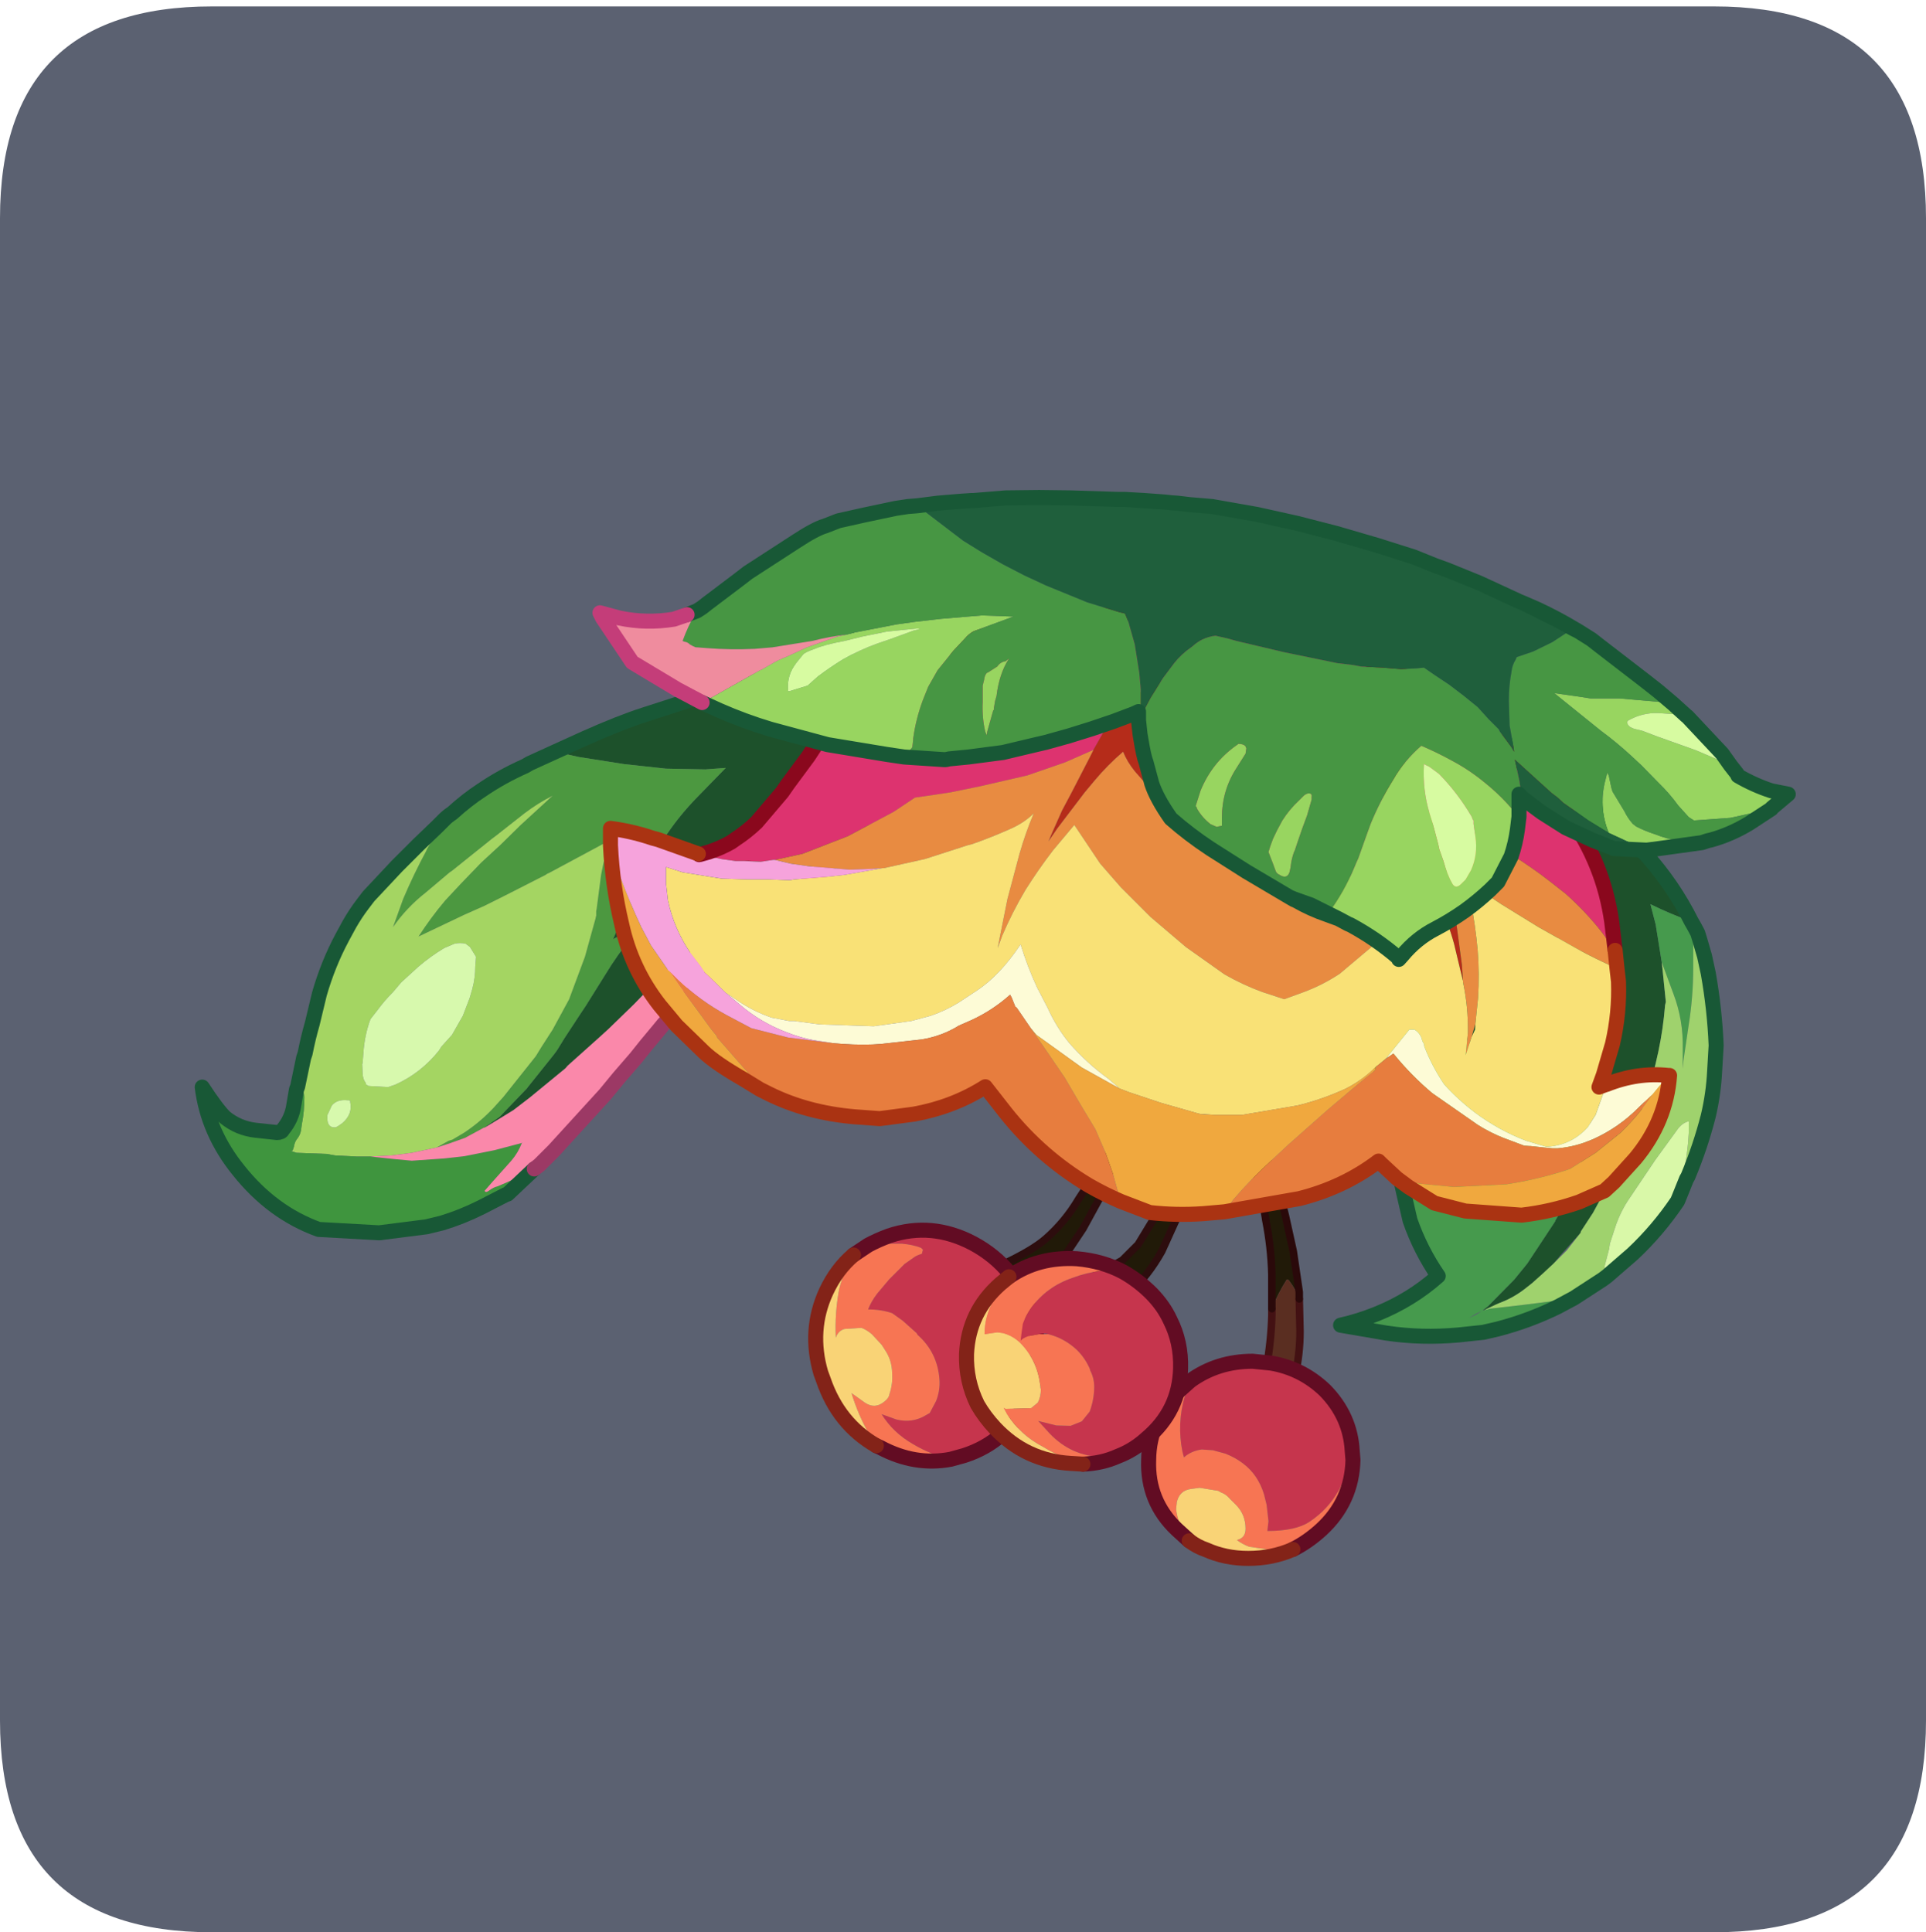 <?xml version="1.0" encoding="UTF-8" standalone="no"?>
<svg xmlns:ffdec="https://www.free-decompiler.com/flash" xmlns:xlink="http://www.w3.org/1999/xlink" ffdec:objectType="frame" height="30.1px" width="30.0px" xmlns="http://www.w3.org/2000/svg">
  <g transform="matrix(1.0, 0.0, 0.0, 1.0, 0.0, 0.0)">
    <use ffdec:characterId="1" height="30.0" transform="matrix(1.0, 0.0, 0.0, 1.0, 0.0, 0.0)" width="30.0" xlink:href="#shape0"/>
    <use ffdec:characterId="5" height="30.0" transform="matrix(1.0, 0.0, 0.0, 1.0, 0.0, 0.1)" width="30.0" xlink:href="#sprite0"/>
  </g>
  <defs>
    <g id="shape0" transform="matrix(1.0, 0.0, 0.0, 1.0, 0.0, 0.0)">
      <path d="M0.0 0.0 L30.0 0.0 30.0 30.0 0.0 30.0 0.0 0.0" fill="#33cc66" fill-opacity="0.0" fill-rule="evenodd" stroke="none"/>
    </g>
    <g id="sprite0" transform="matrix(1.0, 0.0, 0.0, 1.0, 0.0, 0.0)">
      <use ffdec:characterId="2" height="30.0" transform="matrix(1.0, 0.0, 0.0, 1.0, 0.0, 0.0)" width="30.0" xlink:href="#shape1"/>
      <use ffdec:characterId="4" height="143.25" transform="matrix(0.117, 0.0, 0.0, 0.117, 3.033, 7.533)" width="213.15" xlink:href="#sprite1"/>
    </g>
    <g id="shape1" transform="matrix(1.0, 0.0, 0.0, 1.0, 0.0, 0.0)">
      <path d="M26.7 0.0 Q30.0 0.0 30.0 3.3 L30.0 26.7 Q30.0 30.0 26.7 30.0 L3.3 30.0 Q0.0 30.0 0.0 26.7 L0.0 3.3 Q0.0 0.0 3.3 0.0 L26.7 0.0" fill="#5b6171" fill-rule="evenodd" stroke="none"/>
    </g>
    <g id="sprite1" transform="matrix(1.0, 0.0, 0.0, 1.0, 1.0, 1.0)">
      <use ffdec:characterId="3" height="143.25" transform="matrix(1.0, 0.0, 0.0, 1.0, -1.0, -1.0)" width="213.15" xlink:href="#shape2"/>
    </g>
    <g id="shape2" transform="matrix(1.0, 0.0, 0.0, 1.0, 1.0, 1.0)">
      <path d="M157.2 57.75 L157.4 55.2 157.9 50.25 158.25 47.8 159.65 40.4 160.1 38.55 Q161.15 34.8 162.9 31.2 L163.05 30.8 Q169.15 30.85 174.75 33.3 177.8 34.6 180.7 36.3 L182.1 37.25 Q188.55 43.45 191.75 47.1 L192.2 47.55 Q195.85 51.65 198.25 56.45 195.55 55.5 192.8 54.15 L193.5 56.85 194.15 60.9 194.3 61.85 194.4 62.7 194.85 67.15 194.75 67.6 Q194.5 70.75 193.85 73.8 193.15 77.1 192.05 80.45 191.1 83.3 189.75 86.2 L189.75 86.3 188.65 88.8 185.15 95.25 184.95 95.55 183.55 97.7 183.5 97.9 180.85 100.85 179.9 102.0 178.5 103.3 177.05 104.6 176.35 105.15 Q174.75 106.45 172.95 107.15 172.5 107.3 170.65 108.2 L170.5 108.2 171.2 107.65 174.65 104.15 176.4 102.0 180.1 96.4 180.15 96.25 182.8 91.6 182.85 91.5 184.7 83.65 184.8 83.15 184.9 82.6 185.6 75.1 185.6 74.05 185.4 71.0 184.45 64.1 Q183.55 60.35 182.25 56.8 L181.2 53.8 180.95 53.2 180.85 53.05 180.85 53.2 180.8 56.25 180.15 61.65 178.4 68.9 Q177.4 72.3 176.0 75.65 L174.95 78.1 174.5 79.1 174.4 79.2 Q173.9 79.1 173.35 78.7 L172.65 77.75 171.2 75.7 162.0 64.45 157.9 58.7 157.2 57.75" fill="#1d512b" fill-rule="evenodd" stroke="none"/>
      <path d="M157.2 57.75 L157.9 58.7 162.0 64.45 171.2 75.7 172.65 77.75 173.35 78.7 Q173.9 79.1 174.4 79.2 L174.5 79.1 174.95 78.1 176.0 75.65 Q177.4 72.3 178.4 68.9 L180.15 61.65 180.8 56.25 180.85 53.2 180.85 53.05 180.95 53.2 181.2 53.8 182.25 56.8 Q183.55 60.35 184.45 64.1 L185.4 71.0 185.6 74.05 185.6 75.1 184.9 82.6 184.8 83.15 184.7 83.65 182.85 91.5 182.8 91.6 180.15 96.25 180.1 96.4 176.4 102.0 174.65 104.15 171.2 107.65 170.5 108.2 170.3 108.35 Q169.6 108.6 168.65 109.25 L169.6 108.8 170.3 108.35 Q170.5 108.2 170.65 108.2 L171.45 108.0 175.8 107.5 179.4 107.05 180.45 106.85 182.6 106.6 180.45 107.75 Q176.7 109.6 172.5 110.7 L170.55 111.15 167.25 111.5 Q162.35 111.95 157.65 111.25 L151.55 110.2 Q154.0 109.65 156.35 108.7 160.95 106.85 164.55 103.65 162.2 100.25 160.8 96.25 L160.0 92.8 159.05 88.55 158.45 85.65 Q156.85 78.85 156.8 71.9 L156.8 70.85 156.85 67.85 156.95 63.25 157.2 57.75 M194.3 61.85 L194.15 60.9 193.5 56.85 192.8 54.15 Q195.55 55.5 198.25 56.45 L198.65 57.15 199.1 58.0 199.45 59.15 200.0 61.05 199.65 60.45 198.75 59.4 198.5 59.05 198.5 62.55 Q198.5 66.45 197.9 70.2 L197.2 74.95 197.1 76.05 197.1 74.85 197.1 73.45 Q197.2 69.6 195.85 66.05 L194.3 61.85" fill="#469a4d" fill-rule="evenodd" stroke="none"/>
      <path d="M170.65 108.2 Q172.5 107.3 172.95 107.15 174.75 106.45 176.35 105.15 L177.05 104.6 178.5 103.3 179.9 102.0 181.65 100.25 183.5 97.9 183.55 97.7 184.95 95.55 185.15 95.25 188.65 88.8 189.75 86.3 189.75 86.2 Q191.1 83.3 192.05 80.45 193.15 77.1 193.85 73.8 194.5 70.75 194.75 67.6 L194.85 67.15 194.4 62.7 194.3 61.85 195.85 66.05 Q197.2 69.6 197.1 73.45 L197.1 74.85 197.1 76.05 197.2 74.95 197.9 70.2 Q198.5 66.45 198.5 62.55 L198.5 59.05 198.75 59.4 199.65 60.45 200.0 61.05 200.5 63.35 Q201.35 68.15 201.55 72.95 L201.35 76.35 Q201.2 79.4 200.5 82.35 199.45 86.45 197.8 90.4 L197.6 90.75 196.55 93.35 197.2 90.45 197.25 90.3 197.45 88.65 197.6 87.7 197.8 86.0 197.9 84.6 197.9 83.05 Q197.1 83.25 196.5 84.0 L193.45 88.2 189.75 93.7 Q188.7 95.35 188.1 97.2 L187.4 99.35 187.3 100.05 186.7 102.35 186.7 102.7 187.05 103.65 186.45 104.1 182.6 106.6 180.45 106.85 179.4 107.05 175.8 107.5 171.45 108.0 170.65 108.2" fill="#9fd26d" fill-rule="evenodd" stroke="none"/>
      <path d="M196.55 93.35 L196.4 93.7 Q193.8 97.55 190.45 100.7 L187.05 103.65 186.7 102.7 186.7 102.35 187.3 100.05 187.4 99.35 188.1 97.2 Q188.7 95.35 189.75 93.7 L193.45 88.2 196.5 84.0 Q197.1 83.25 197.9 83.05 L197.9 84.6 197.8 86.0 197.6 87.7 197.45 88.65 197.25 90.3 197.2 90.45 196.55 93.35" fill="#d9f8a8" fill-rule="evenodd" stroke="none"/>
      <path d="M198.25 56.45 Q195.85 51.65 192.2 47.55 L191.75 47.1 Q188.55 43.45 182.1 37.25 L180.7 36.3 Q177.8 34.6 174.75 33.3 169.15 30.85 163.05 30.8 L162.9 31.2 Q161.15 34.8 160.1 38.55 L159.65 40.4 158.25 47.8 157.9 50.25 157.4 55.2 157.2 57.75 156.95 63.25 156.85 67.85 156.8 70.85 156.8 71.9 Q156.85 78.85 158.45 85.65 L159.05 88.55 160.0 92.8 160.8 96.25 Q162.2 100.25 164.55 103.65 160.95 106.85 156.35 108.7 154.0 109.65 151.55 110.2 L157.65 111.25 Q162.35 111.95 167.25 111.5 L170.55 111.15 172.5 110.7 Q176.7 109.6 180.45 107.75 L182.6 106.6 186.45 104.1 187.05 103.65 190.45 100.7 Q193.8 97.55 196.4 93.7 L196.55 93.35 197.6 90.75 197.8 90.4 Q199.45 86.45 200.5 82.35 201.2 79.4 201.35 76.35 L201.55 72.95 Q201.35 68.15 200.5 63.35 L200.0 61.05 199.45 59.15 199.1 58.0 198.65 57.15 198.25 56.45 Z" fill="none" stroke="#185836" stroke-linecap="round" stroke-linejoin="round" stroke-width="2.0"/>
      <path d="M47.0 33.85 L50.85 32.1 Q55.55 30.0 58.8 28.95 L63.6 27.4 Q68.75 25.65 74.05 24.35 81.55 22.4 89.15 21.55 L99.0 20.65 94.85 30.7 Q92.85 35.25 90.2 39.5 L85.3 47.2 84.35 48.05 82.9 49.35 80.35 50.85 74.75 54.25 Q71.95 56.0 69.2 57.85 L69.0 57.9 63.95 61.25 62.8 62.0 62.65 62.1 61.75 63.05 57.5 67.45 54.1 70.75 52.95 71.8 48.65 75.65 48.35 76.0 43.6 79.9 41.45 81.55 39.75 82.6 37.6 83.9 Q37.85 83.65 38.1 83.5 L39.6 82.45 43.2 78.7 43.35 78.5 46.75 74.25 47.2 73.65 48.25 71.95 50.25 68.9 51.05 67.7 53.55 63.7 Q55.3 60.8 57.4 58.25 L58.0 57.4 56.9 57.9 Q56.45 58.0 56.0 58.25 55.3 58.45 54.7 58.8 L55.5 56.95 57.5 52.6 59.6 48.6 61.35 45.6 Q63.35 42.5 65.95 39.85 L69.7 36.0 67.0 36.2 61.75 36.1 56.2 35.5 50.15 34.55 47.0 33.85" fill="#1d512b" fill-rule="evenodd" stroke="none"/>
      <path d="M32.25 42.85 Q32.7 42.4 33.25 42.05 35.3 40.2 37.15 39.0 39.85 37.15 43.0 35.75 43.25 35.6 43.6 35.4 L47.0 33.85 50.15 34.55 56.2 35.5 61.75 36.1 67.0 36.2 69.7 36.0 65.95 39.85 Q63.35 42.5 61.35 45.6 L59.6 48.6 57.5 52.6 55.5 56.95 54.7 58.8 Q55.3 58.45 56.0 58.25 56.45 58.0 56.9 57.9 L58.0 57.4 57.4 58.25 Q55.3 60.8 53.55 63.7 L51.05 67.7 50.25 68.9 48.25 71.95 47.2 73.65 46.75 74.25 43.35 78.5 43.2 78.7 39.6 82.45 38.1 83.5 Q37.85 83.65 37.6 83.9 L37.5 83.9 35.0 85.25 33.05 85.95 31.2 86.55 32.8 85.65 33.3 85.5 34.9 84.55 Q37.0 83.15 38.75 81.3 L40.1 79.8 44.4 74.4 45.2 73.1 46.65 70.85 48.85 66.8 49.2 65.85 50.95 61.15 52.35 56.1 52.45 55.65 52.45 55.05 52.5 54.85 53.1 50.25 Q53.55 47.9 54.15 45.7 L51.55 47.1 46.15 50.0 Q45.95 50.05 45.7 50.25 L40.4 52.95 37.6 54.35 34.9 55.55 28.8 58.45 Q30.45 55.9 32.35 53.65 L34.45 51.4 37.15 48.6 39.7 46.25 42.4 43.6 46.65 39.7 Q44.75 40.65 42.9 42.05 L39.15 45.0 38.55 45.45 33.25 49.7 32.95 49.9 29.75 52.6 Q27.2 54.6 25.4 57.2 L26.75 53.45 Q28.15 50.15 29.85 47.0 L29.9 46.85 32.25 42.85" fill="#4c9840" fill-rule="evenodd" stroke="none"/>
      <path d="M13.5 74.6 L13.7 74.0 Q14.1 71.95 14.65 70.05 L15.6 66.1 Q16.75 62.1 18.65 58.55 L19.6 56.8 Q20.4 55.4 21.35 54.15 L22.15 53.1 25.9 49.1 28.85 46.15 31.3 43.8 32.25 42.85 29.9 46.85 29.85 47.0 Q28.15 50.15 26.75 53.45 L25.4 57.2 Q27.2 54.6 29.75 52.6 L32.95 49.9 33.25 49.7 38.55 45.45 39.15 45.0 42.9 42.05 Q44.75 40.65 46.65 39.7 L42.4 43.6 39.7 46.25 37.15 48.6 34.45 51.4 32.35 53.65 Q30.45 55.9 28.8 58.45 L34.9 55.55 37.6 54.35 40.4 52.95 45.7 50.25 Q45.95 50.05 46.15 50.0 L51.55 47.1 54.15 45.7 Q53.55 47.9 53.1 50.25 L52.5 54.85 52.45 55.05 52.45 55.65 52.35 56.1 50.95 61.15 49.2 65.85 48.85 66.8 46.65 70.85 45.2 73.1 44.4 74.4 40.1 79.8 38.75 81.3 Q37.0 83.15 34.9 84.55 L33.3 85.5 32.8 85.65 31.2 86.55 27.9 87.25 25.2 87.6 22.4 87.75 21.55 87.75 20.6 87.75 17.7 87.6 16.55 87.4 12.55 87.25 11.95 87.05 11.85 87.05 12.05 86.9 12.2 86.45 Q12.3 85.85 12.55 85.5 13.05 84.9 13.15 84.25 L13.25 83.5 Q13.6 81.75 13.6 79.8 L13.5 79.3 13.5 74.6 M35.65 59.85 L35.05 59.4 Q34.35 59.25 33.6 59.4 L32.2 60.0 Q30.45 61.05 28.8 62.45 L26.5 64.55 25.4 65.85 Q24.25 67.0 23.3 68.3 L22.4 69.45 Q21.6 71.6 21.45 74.05 L21.35 75.3 21.3 75.45 21.35 76.6 Q21.35 77.4 21.8 78.0 L21.8 78.15 22.15 78.35 24.75 78.5 25.75 78.15 Q29.15 76.6 31.5 73.65 L31.85 73.1 33.25 71.55 34.7 69.0 35.6 66.65 35.95 65.45 Q36.35 63.95 36.35 62.45 L36.45 61.15 35.65 59.85 M19.55 80.25 L19.35 80.25 Q17.95 80.1 17.25 80.95 L16.65 82.25 16.65 82.55 16.65 82.6 Q16.65 84.0 17.8 83.85 L18.15 83.65 18.65 83.3 Q20.05 82.1 19.7 80.5 L19.7 80.35 19.55 80.25" fill="#a4d562" fill-rule="evenodd" stroke="none"/>
      <path d="M35.65 59.85 L36.45 61.15 36.35 62.45 Q36.35 63.95 35.95 65.45 L35.6 66.65 34.7 69.0 33.25 71.55 31.85 73.1 31.5 73.65 Q29.15 76.6 25.75 78.15 L24.75 78.5 22.15 78.35 21.8 78.15 21.8 78.0 Q21.35 77.4 21.35 76.6 L21.3 75.45 21.35 75.3 21.45 74.05 Q21.6 71.6 22.4 69.45 L23.3 68.3 Q24.25 67.0 25.4 65.85 L26.5 64.55 28.8 62.45 Q30.45 61.05 32.2 60.0 L33.6 59.4 Q34.35 59.25 35.05 59.4 L35.65 59.85 M19.55 80.25 L19.7 80.35 19.7 80.5 Q20.05 82.1 18.65 83.3 L18.15 83.65 17.8 83.85 Q16.65 84.0 16.65 82.6 L16.65 82.55 16.65 82.25 17.25 80.95 Q17.95 80.1 19.35 80.25 L19.55 80.25" fill="#d7f9ad" fill-rule="evenodd" stroke="none"/>
      <path d="M44.2 89.4 L40.65 92.75 40.45 92.8 37.15 94.5 Q34.55 95.8 31.9 96.6 L29.85 97.1 23.55 97.9 15.5 97.45 Q9.3 95.2 4.85 89.6 0.75 84.55 0.0 78.5 2.0 81.55 3.05 82.55 4.85 84.0 7.15 84.25 L9.95 84.55 Q10.55 84.55 10.7 84.2 11.95 82.7 12.2 80.85 L12.55 78.8 12.7 78.45 13.5 74.6 13.5 79.3 13.6 79.8 Q13.6 81.75 13.25 83.5 L13.15 84.25 Q13.05 84.9 12.55 85.5 12.3 85.85 12.2 86.45 L12.05 86.9 11.85 87.05 11.95 87.05 12.55 87.25 16.55 87.4 17.7 87.6 20.6 87.75 21.55 87.75 22.4 87.75 25.75 88.1 27.9 88.3 32.2 88.0 34.9 87.7 38.9 86.9 42.5 85.95 42.55 85.85 42.55 85.95 Q42.05 87.25 41.15 88.3 L38.65 91.1 37.6 92.3 Q37.7 92.65 38.3 92.2 38.75 91.85 39.35 91.7 41.85 90.65 44.2 89.4" fill="#3f953e" fill-rule="evenodd" stroke="none"/>
      <path d="M82.9 49.35 L76.4 55.3 71.25 60.2 66.65 64.75 66.4 64.9 Q63.75 67.45 61.35 70.2 L60.9 70.75 59.15 72.85 57.75 74.6 55.5 77.2 53.65 79.45 46.85 86.9 44.85 88.9 44.2 89.4 Q41.85 90.65 39.35 91.7 38.75 91.85 38.3 92.2 37.7 92.65 37.6 92.3 L38.65 91.1 41.15 88.3 Q42.05 87.25 42.55 85.95 L42.55 85.85 42.5 85.95 38.9 86.9 34.9 87.7 32.2 88.0 27.9 88.3 25.75 88.1 22.4 87.75 25.2 87.6 27.9 87.25 31.2 86.55 33.05 85.95 35.0 85.25 37.5 83.9 37.6 83.9 39.75 82.6 41.45 81.55 43.6 79.9 48.35 76.0 48.65 75.65 52.95 71.8 54.1 70.75 57.5 67.45 61.75 63.05 62.65 62.1 62.8 62.0 63.95 61.25 69.0 57.9 69.2 57.85 Q71.95 56.0 74.75 54.25 L80.35 50.85 82.9 49.35" fill="#fa88aa" fill-rule="evenodd" stroke="none"/>
      <path d="M47.0 33.85 L50.85 32.1 Q55.55 30.0 58.8 28.95 L63.6 27.4 Q68.75 25.65 74.05 24.35 81.55 22.4 89.15 21.55 L99.0 20.65 94.85 30.7 Q92.85 35.25 90.2 39.5 L85.3 47.2 84.35 48.05 82.9 49.35 M44.2 89.4 L40.65 92.75 40.45 92.8 37.15 94.5 Q34.55 95.8 31.9 96.6 L29.85 97.1 23.55 97.9 15.5 97.45 Q9.3 95.2 4.85 89.6 0.75 84.55 0.0 78.5 2.0 81.55 3.05 82.55 4.85 84.0 7.15 84.25 L9.95 84.55 Q10.55 84.55 10.7 84.2 11.95 82.7 12.2 80.85 L12.55 78.8 12.7 78.45 13.5 74.6 13.7 74.0 Q14.1 71.95 14.65 70.05 L15.6 66.1 Q16.75 62.1 18.65 58.55 L19.6 56.8 Q20.4 55.4 21.35 54.15 L22.15 53.1 25.9 49.1 28.85 46.15 31.3 43.8 32.25 42.85 Q32.7 42.4 33.25 42.05 35.3 40.2 37.15 39.0 39.85 37.15 43.0 35.75 43.25 35.6 43.6 35.4 L47.0 33.85" fill="none" stroke="#185836" stroke-linecap="round" stroke-linejoin="round" stroke-width="2.0"/>
      <path d="M82.9 49.35 L76.4 55.3 71.25 60.2 66.65 64.75 66.4 64.9 Q63.75 67.45 61.35 70.2 L60.9 70.75 59.15 72.85 57.75 74.6 55.5 77.2 53.65 79.45 46.85 86.9 44.85 88.9 44.2 89.4" fill="none" stroke="#9c3965" stroke-linecap="round" stroke-linejoin="round" stroke-width="2.0"/>
      <path d="M142.4 108.0 L142.4 103.45 Q142.3 99.8 141.6 96.25 L141.15 93.45 139.7 87.7 139.75 87.25 Q139.85 86.2 140.55 85.5 L141.15 86.2 Q143.6 93.0 144.2 95.6 L145.25 100.35 146.05 105.8 146.05 106.7 Q145.55 105.4 144.75 104.35 144.65 104.15 144.4 104.1 143.25 105.9 142.4 108.0" fill="#211a08" fill-rule="evenodd" stroke="none"/>
      <path d="M142.4 108.0 Q143.25 105.9 144.4 104.1 144.65 104.15 144.75 104.35 145.55 105.4 146.05 106.7 L146.15 111.05 Q146.15 114.1 145.45 117.1 L144.4 121.1 144.05 121.8 143.35 122.65 Q142.9 123.2 142.2 123.1 141.6 123.0 141.5 122.3 L141.25 121.1 141.1 120.05 140.9 119.45 141.7 115.7 Q142.3 112.3 142.4 108.9 L142.4 108.0" fill="#5a2e21" fill-rule="evenodd" stroke="none"/>
      <path d="M141.15 86.2 L140.55 85.5 M142.4 108.0 L142.4 108.9 Q142.3 112.3 141.7 115.7 L140.9 119.45 141.1 120.05 141.25 121.1 141.5 122.3 Q141.6 123.0 142.2 123.1 142.9 123.2 143.35 122.65 L144.05 121.8 144.4 121.1 145.45 117.1 Q146.15 114.1 146.15 111.05 L146.05 106.7" fill="none" stroke="#431113" stroke-linecap="round" stroke-linejoin="round" stroke-width="1.0"/>
      <path d="M140.55 85.5 Q139.85 86.2 139.75 87.25 L139.7 87.7 141.15 93.45 141.6 96.25 Q142.3 99.8 142.4 103.45 L142.4 108.0 M146.05 106.7 L146.05 105.8 145.25 100.35 144.2 95.6 Q143.6 93.0 141.15 86.2" fill="none" stroke="#2a090a" stroke-linecap="round" stroke-linejoin="round" stroke-width="1.0"/>
      <path d="M117.25 97.35 L115.15 100.5 112.9 102.95 110.9 104.6 Q109.3 105.55 105.2 106.85 101.1 108.1 102.4 105.5 103.75 102.95 106.25 102.25 110.55 100.25 112.35 98.65 114.9 96.4 116.65 93.45 L118.4 90.75 121.1 86.7 Q121.0 90.1 120.15 92.05 L117.25 97.35" fill="#211a08" fill-rule="evenodd" stroke="none"/>
      <path d="M117.25 97.35 L115.15 100.5 112.9 102.95 110.9 104.6 Q109.3 105.55 105.2 106.85 101.1 108.1 102.4 105.5 103.75 102.95 106.25 102.25 110.55 100.25 112.35 98.65 114.9 96.4 116.65 93.45 L118.4 90.75 121.1 86.7 Q121.0 90.1 120.15 92.05 L117.25 97.35 Z" fill="none" stroke="#2d0d0e" stroke-linecap="round" stroke-linejoin="round" stroke-width="1.0"/>
      <path d="M128.95 90.1 L129.75 87.85 Q130.1 86.7 131.05 86.3 L131.85 89.25 131.85 89.5 130.7 93.85 127.75 100.35 Q125.9 103.65 123.55 105.75 L119.2 108.8 117.6 108.95 Q116.55 108.95 116.45 108.1 116.3 106.1 117.1 104.45 L118.5 103.75 120.4 102.75 122.5 101.55 124.6 99.45 127.3 95.0 Q128.5 92.75 128.85 90.3 L128.95 90.1" fill="#211a08" fill-rule="evenodd" stroke="none"/>
      <path d="M128.95 90.1 L128.85 90.3 Q128.5 92.75 127.3 95.0 L124.6 99.45 122.5 101.55 120.4 102.75 118.5 103.75 117.1 104.45 Q116.3 106.1 116.45 108.1 116.55 108.95 117.6 108.95 L119.2 108.8 123.55 105.75 Q125.9 103.65 127.75 100.35 L130.7 93.85 131.85 89.5 131.85 89.25 131.05 86.3 Q130.1 86.7 129.75 87.85 L128.95 90.1 Z" fill="none" stroke="#2d0d0e" stroke-linecap="round" stroke-linejoin="round" stroke-width="1.0"/>
      <path d="M66.2 47.55 L67.45 47.2 Q69.1 46.65 70.4 45.9 L70.9 45.55 Q72.5 44.5 73.8 43.25 L77.2 39.25 78.0 38.1 80.7 34.45 83.15 30.7 Q90.2 24.05 92.55 22.85 93.8 22.25 95.0 21.7 98.05 20.4 101.3 19.25 L105.05 18.05 109.25 17.1 114.05 16.2 115.85 16.05 118.85 15.7 123.8 15.45 128.6 15.45 133.05 15.5 136.65 15.85 137.4 16.05 141.95 17.15 149.45 19.45 153.55 20.9 Q155.65 21.7 157.65 22.6 L161.85 24.7 165.6 26.7 Q167.0 27.4 168.2 28.25 L176.05 35.75 Q180.15 39.95 182.0 42.4 186.55 48.75 187.65 56.5 L188.1 60.3 186.35 57.9 Q184.2 55.15 181.5 52.75 L179.4 51.1 Q176.95 49.2 174.3 47.55 171.6 45.8 168.85 44.4 166.4 43.1 163.85 42.05 L163.0 41.7 162.45 40.9 Q162.7 40.65 162.45 40.3 L161.95 39.25 161.05 37.25 160.45 35.95 Q159.75 34.35 158.6 33.15 L157.05 31.65 156.95 31.3 Q156.7 31.4 156.8 31.75 L156.85 32.7 Q156.7 35.6 157.05 38.4 L157.05 38.8 157.05 39.15 157.15 39.25 157.4 41.95 157.5 42.3 157.5 44.75 157.5 47.0 Q156.35 48.25 154.85 49.3 L151.9 51.05 Q150.4 51.8 148.75 52.15 L147.95 52.35 144.05 51.2 139.5 49.2 135.05 46.6 Q131.85 44.4 129.05 41.8 L127.4 40.05 127.3 39.7 127.2 39.25 126.95 36.9 126.5 33.95 126.25 31.4 Q127.05 29.15 127.1 26.6 L127.3 25.65 127.65 24.6 Q124.6 25.9 121.95 27.8 L118.65 33.6 114.9 35.25 109.85 37.0 103.55 38.45 99.65 39.25 97.35 39.6 94.9 39.95 92.05 41.85 85.95 45.1 79.9 47.45 76.25 48.25 76.0 48.25 74.35 48.5 72.75 48.4 72.15 48.4 71.0 48.4 69.2 48.15 66.2 47.55" fill="#dd336f" fill-rule="evenodd" stroke="none"/>
      <path d="M118.65 33.6 L121.95 27.8 Q124.6 25.9 127.65 24.6 L127.3 25.65 127.1 26.6 Q127.05 29.15 126.25 31.4 L126.5 33.95 126.95 36.9 127.2 39.25 127.3 39.7 127.4 40.05 126.6 39.25 124.15 36.45 Q123.1 35.15 122.6 33.85 120.5 35.65 118.75 37.75 L117.5 39.25 113.85 44.05 112.65 45.8 113.05 44.85 114.45 41.7 115.75 39.25 118.15 34.6 118.65 33.6 M157.5 47.0 L157.5 44.75 157.5 42.3 157.4 41.95 157.15 39.25 157.05 39.15 157.05 38.8 157.05 38.4 Q156.7 35.6 156.85 32.7 L156.8 31.75 Q156.7 31.4 156.95 31.3 L157.05 31.65 158.6 33.15 Q159.75 34.35 160.45 35.95 L161.05 37.25 161.95 39.25 162.45 40.3 Q162.7 40.65 162.45 40.9 L163.0 41.7 163.15 42.05 163.35 42.5 164.05 43.95 Q164.1 44.4 164.3 44.85 L164.55 45.7 165.5 48.85 165.5 49.0 166.9 56.25 167.7 62.2 167.85 64.35 167.8 64.2 166.65 59.4 Q165.85 56.5 164.55 53.65 L163.85 52.0 163.75 51.75 163.75 51.6 163.75 51.45 163.75 51.3 Q163.6 50.15 163.05 49.0 L162.2 47.35 160.1 43.25 159.25 44.65 157.5 47.0" fill="#b52c1a" fill-rule="evenodd" stroke="none"/>
      <path d="M76.25 48.25 L79.9 47.45 85.95 45.1 92.05 41.85 94.9 39.95 97.35 39.6 99.65 39.25 103.55 38.45 109.85 37.0 114.9 35.25 118.65 33.6 118.15 34.6 115.75 39.25 114.45 41.7 113.05 44.85 112.65 45.8 113.85 44.05 117.5 39.25 118.75 37.75 Q120.5 35.65 122.6 33.85 123.1 35.15 124.15 36.45 L126.6 39.25 127.4 40.05 129.05 41.8 Q131.85 44.4 135.05 46.6 L139.5 49.2 144.05 51.2 147.95 52.35 148.75 52.15 Q150.4 51.8 151.9 51.05 L154.85 49.3 Q156.35 48.25 157.5 47.0 L159.25 44.65 160.1 43.25 162.2 47.35 163.05 49.0 Q163.6 50.15 163.75 51.3 L163.7 51.2 163.35 50.5 163.25 50.6 159.95 55.3 155.9 59.65 151.45 63.4 Q149.2 64.9 146.65 65.85 L144.05 66.8 141.15 65.85 Q138.55 64.9 136.1 63.5 L130.95 59.85 126.25 55.85 122.3 51.9 119.55 48.75 116.1 43.6 113.25 47.0 Q111.3 49.55 109.6 52.25 107.85 55.2 106.5 58.35 L105.9 60.0 106.2 58.45 107.2 53.45 108.8 47.45 Q109.6 44.65 110.7 42.05 109.5 43.25 107.75 44.05 105.2 45.2 102.5 46.15 L101.9 46.3 96.95 47.9 96.15 48.15 92.55 48.95 90.75 49.35 90.55 49.35 88.9 49.45 86.2 49.55 80.8 49.1 78.35 48.75 76.25 48.25 M163.0 41.7 L163.85 42.05 Q166.4 43.1 168.85 44.4 171.6 45.8 174.3 47.55 176.95 49.2 179.4 51.1 L181.5 52.75 Q184.2 55.15 186.35 57.9 L188.1 60.3 188.35 62.7 Q185.6 61.5 183.05 60.1 L177.9 57.2 172.95 54.15 168.15 50.95 167.95 50.95 168.85 53.65 Q169.5 56.95 169.8 60.3 170.05 63.4 169.85 66.65 L169.5 70.05 169.0 71.8 168.2 74.25 168.5 71.25 Q168.55 67.85 167.85 64.55 L167.85 64.35 167.7 62.2 166.9 56.25 165.5 49.0 165.5 48.85 164.55 45.7 164.4 45.0 164.05 43.95 163.35 42.5 163.15 42.05 163.0 41.7" fill="#e88b41" fill-rule="evenodd" stroke="none"/>
      <path d="M188.35 62.7 L188.55 64.45 Q188.7 68.65 187.75 72.75 L186.55 76.85 185.95 78.5 186.9 78.15 186.95 78.15 185.5 82.2 184.45 83.85 Q182.2 86.3 178.95 86.45 L176.25 85.65 Q172.6 84.25 169.45 81.9 167.15 80.15 165.35 78.15 163.7 75.7 162.7 73.1 L162.65 72.75 162.45 72.4 162.3 71.9 Q162.0 71.2 161.4 70.85 L161.05 70.85 160.7 70.85 157.55 74.75 156.7 75.45 156.25 75.8 Q154.5 77.55 152.25 78.7 149.1 80.15 145.8 80.95 L138.45 82.2 134.8 82.2 133.4 82.1 132.9 82.1 132.8 82.05 132.55 82.0 132.2 81.9 127.65 80.6 123.45 79.2 122.15 78.7 120.65 77.4 Q117.8 75.35 115.4 72.6 113.7 70.5 112.55 67.95 L111.15 65.25 Q109.85 62.45 108.95 59.5 106.2 63.6 103.2 65.6 L100.7 67.25 Q99.0 68.3 97.0 69.0 L94.4 69.7 89.4 70.4 82.2 70.15 78.8 69.7 78.15 69.7 75.8 69.25 Q73.3 68.4 71.0 66.8 L69.7 65.95 67.45 63.75 66.9 63.25 66.3 62.35 65.0 60.65 Q62.8 57.4 62.0 53.65 L61.75 51.45 61.75 49.2 63.95 49.9 69.2 50.75 72.75 50.85 75.35 50.85 78.25 50.95 78.8 50.85 83.15 50.5 85.5 50.25 90.55 49.35 90.75 49.35 92.55 48.95 96.15 48.15 96.95 47.9 101.9 46.3 102.5 46.15 Q105.2 45.2 107.75 44.05 109.5 43.25 110.7 42.05 109.6 44.65 108.8 47.45 L107.2 53.45 106.2 58.45 105.9 60.0 106.5 58.35 Q107.85 55.2 109.6 52.25 111.3 49.55 113.25 47.0 L116.1 43.6 119.55 48.75 122.3 51.9 126.25 55.85 130.95 59.85 136.1 63.5 Q138.55 64.9 141.15 65.85 L144.05 66.8 146.65 65.85 Q149.2 64.9 151.45 63.4 L155.9 59.65 159.95 55.3 163.25 50.6 163.35 50.5 163.7 51.2 163.75 51.3 163.75 51.45 163.75 51.6 163.75 51.75 163.85 52.0 164.55 53.65 Q165.85 56.5 166.65 59.4 L167.8 64.2 167.85 64.35 167.85 64.55 Q168.55 67.85 168.5 71.25 L168.2 74.25 169.0 71.8 169.45 70.85 169.5 70.05 169.85 66.65 Q170.05 63.4 169.8 60.3 169.5 56.95 168.85 53.65 L167.95 50.95 168.15 50.95 172.95 54.15 177.9 57.2 183.05 60.1 Q185.6 61.5 188.35 62.7" fill="#f9e176" fill-rule="evenodd" stroke="none"/>
      <path d="M186.95 78.15 Q191.1 76.5 195.2 76.95 L193.8 78.6 193.1 79.45 191.25 81.2 Q188.65 83.85 185.25 85.4 182.85 86.45 180.45 86.65 L179.75 86.65 178.7 86.55 176.85 86.35 176.7 86.35 176.05 86.3 176.0 86.3 173.2 85.25 Q171.45 84.55 169.85 83.55 L163.75 79.3 Q160.95 76.95 158.6 74.05 L158.55 74.05 157.75 74.6 157.55 74.75 160.7 70.85 161.05 70.85 161.4 70.85 Q162.0 71.2 162.3 71.9 L162.45 72.4 162.65 72.75 162.7 73.1 Q163.7 75.7 165.35 78.15 167.15 80.15 169.45 81.9 172.6 84.25 176.25 85.65 L178.95 86.45 Q182.2 86.3 184.45 83.85 L185.5 82.2 186.95 78.15 M69.7 65.95 L71.0 66.8 Q73.3 68.4 75.8 69.25 L78.15 69.7 78.8 69.7 82.2 70.15 89.4 70.4 94.4 69.7 97.0 69.0 Q99.0 68.3 100.7 67.25 L103.2 65.6 Q106.2 63.6 108.95 59.5 109.85 62.45 111.15 65.25 L112.55 67.95 Q113.7 70.5 115.4 72.6 117.8 75.35 120.65 77.4 L122.15 78.7 117.1 75.9 111.75 72.05 111.05 71.55 110.3 70.65 108.45 67.95 108.35 67.85 108.25 67.8 107.75 66.55 107.55 66.2 Q105.2 68.3 102.35 69.6 L100.75 70.3 Q98.5 71.7 95.8 72.15 L90.4 72.75 Q88.2 72.95 85.25 72.75 L84.0 72.65 81.4 72.25 Q79.55 71.9 77.8 71.2 74.35 69.9 71.55 67.5 L69.7 65.95" fill="#fdfbd6" fill-rule="evenodd" stroke="none"/>
      <path d="M159.05 90.65 L156.95 88.7 156.6 88.35 Q152.0 91.85 146.05 93.35 L136.1 95.1 137.25 93.5 Q139.6 90.75 142.3 88.3 L144.55 86.2 149.8 81.55 154.0 78.0 156.15 76.25 156.25 75.8 156.7 75.45 157.55 74.75 157.75 74.6 158.55 74.05 158.6 74.05 Q160.95 76.95 163.75 79.3 L169.85 83.55 Q171.45 84.55 173.2 85.25 L176.0 86.3 176.05 86.3 176.7 86.35 176.85 86.35 178.7 86.55 179.75 86.65 180.45 86.65 Q182.85 86.45 185.25 85.4 188.65 83.85 191.25 81.2 L193.1 79.45 Q191.25 82.25 188.8 84.6 L185.5 87.25 182.1 89.4 180.7 89.85 Q177.2 90.9 173.6 91.45 L166.65 91.8 162.0 91.35 159.05 90.65 M122.25 93.7 Q120.05 92.75 118.05 91.6 111.6 87.75 106.95 81.9 L104.25 78.45 Q100.0 81.15 94.75 82.1 L90.2 82.7 86.8 82.45 Q80.5 81.9 75.45 79.4 L72.75 76.7 68.55 71.9 68.5 71.7 67.8 70.85 63.6 65.1 62.2 63.05 63.35 64.2 Q66.3 67.0 69.8 68.9 L73.1 70.65 78.0 71.9 84.0 72.65 85.25 72.75 Q88.2 72.95 90.4 72.75 L95.8 72.15 Q98.5 71.7 100.75 70.3 L102.35 69.6 Q105.2 68.3 107.55 66.2 L107.75 66.55 108.25 67.8 108.35 67.85 108.45 67.95 110.3 70.65 112.65 74.05 114.8 77.2 117.15 81.2 118.9 84.1 120.3 87.35 121.25 90.05 122.25 93.7" fill="#e77d3e" fill-rule="evenodd" stroke="none"/>
      <path d="M195.2 76.95 L195.35 76.95 Q194.9 83.05 190.8 88.0 L187.95 91.15 186.7 92.3 183.3 93.8 Q179.55 95.1 175.65 95.55 L168.15 95.0 164.05 93.95 160.6 91.8 159.05 90.65 162.0 91.35 166.65 91.8 173.6 91.45 Q177.2 90.9 180.7 89.85 L182.1 89.4 185.5 87.25 188.8 84.6 Q191.25 82.25 193.1 79.45 L193.8 78.6 195.2 76.95 M136.1 95.1 L133.25 95.35 Q129.65 95.6 126.15 95.2 L122.5 93.8 122.25 93.7 121.25 90.05 120.3 87.35 118.9 84.1 117.15 81.2 114.8 77.2 112.65 74.05 110.3 70.65 111.05 71.55 111.75 72.05 117.1 75.9 122.15 78.7 123.45 79.2 127.65 80.6 132.2 81.9 132.55 82.0 132.8 82.05 132.9 82.1 134.8 82.2 138.45 82.2 145.8 80.95 Q149.1 80.15 152.25 78.7 154.5 77.55 156.25 75.8 L156.15 76.25 154.0 78.0 149.8 81.55 144.55 86.2 142.3 88.3 Q139.6 90.75 137.25 93.5 L136.1 95.1 M75.45 79.4 L74.25 78.8 72.05 77.45 Q68.3 75.3 66.75 73.8 L63.15 70.3 60.9 67.6 Q57.15 62.8 55.85 56.85 54.6 51.65 54.35 46.3 L55.65 50.5 Q56.9 53.9 58.45 57.2 L59.75 59.65 62.0 62.9 62.2 63.05 63.6 65.1 67.8 70.85 68.5 71.7 68.55 71.9 72.75 76.7 75.45 79.4" fill="#f0a83e" fill-rule="evenodd" stroke="none"/>
      <path d="M66.2 47.55 L69.2 48.15 71.0 48.4 72.15 48.4 74.35 48.5 76.0 48.25 76.25 48.25 78.35 48.75 80.8 49.1 86.2 49.55 88.9 49.45 90.55 49.35 85.5 50.25 83.15 50.5 78.8 50.85 78.25 50.95 75.35 50.85 72.75 50.85 69.2 50.75 63.95 49.9 61.75 49.2 61.75 51.45 62.0 53.65 Q62.8 57.4 65.0 60.65 L66.3 62.35 66.9 63.25 67.45 63.75 69.7 65.95 71.55 67.5 Q74.35 69.9 77.8 71.2 79.55 71.9 81.4 72.25 L84.0 72.65 78.0 71.9 73.1 70.65 69.8 68.9 Q66.3 67.0 63.35 64.2 L62.2 63.05 62.0 62.9 59.75 59.65 58.45 57.2 Q56.9 53.9 55.65 50.5 L54.35 46.3 54.35 44.05 Q57.05 44.4 59.65 45.25 L59.95 45.35 60.7 45.55 Q63.15 46.85 65.8 47.45 L66.05 47.45 66.15 47.55 66.2 47.55" fill="#f6a3dc" fill-rule="evenodd" stroke="none"/>
      <path d="M188.1 60.3 L187.65 56.5 Q186.55 48.75 182.0 42.4 180.15 39.95 176.05 35.75 L168.2 28.25 Q167.0 27.4 165.6 26.7 L161.85 24.7 157.65 22.6 Q155.65 21.7 153.55 20.9 L149.45 19.45 141.95 17.15 137.4 16.05 136.65 15.85 133.05 15.5 128.6 15.45 123.8 15.45 118.85 15.7 115.85 16.05 114.05 16.2 109.25 17.1 105.05 18.05 101.3 19.25 Q98.05 20.4 95.0 21.7 93.8 22.25 92.55 22.85 90.2 24.05 83.15 30.7 L80.7 34.45 78.0 38.1 77.2 39.25 73.8 43.25 Q72.5 44.5 70.9 45.55 L70.4 45.9 Q69.1 46.65 67.45 47.2 L66.2 47.55 66.15 47.55 66.05 47.45" fill="none" stroke="#8a081d" stroke-linecap="round" stroke-linejoin="round" stroke-width="2.0"/>
      <path d="M188.1 60.3 L188.35 62.7 188.55 64.45 Q188.7 68.65 187.75 72.75 L186.55 76.85 185.95 78.5 186.9 78.15 186.95 78.15 Q191.1 76.5 195.2 76.95 L195.35 76.95 Q194.9 83.05 190.8 88.0 L187.95 91.15 186.7 92.3 183.3 93.8 Q179.55 95.1 175.65 95.55 L168.15 95.0 164.05 93.95 160.6 91.8 159.05 90.65 156.95 88.7 156.6 88.35 Q152.0 91.85 146.05 93.35 L136.1 95.1 133.25 95.35 Q129.65 95.6 126.15 95.2 L122.5 93.8 122.25 93.7 Q120.05 92.75 118.05 91.6 111.6 87.75 106.95 81.9 L104.25 78.45 Q100.0 81.15 94.75 82.1 L90.2 82.7 86.8 82.45 Q80.5 81.9 75.45 79.4 L74.25 78.8 72.05 77.45 Q68.3 75.3 66.75 73.8 L63.15 70.3 60.9 67.6 Q57.15 62.8 55.85 56.85 54.6 51.65 54.35 46.3 L54.35 44.05 Q57.05 44.4 59.65 45.25 L59.95 45.35 60.7 45.55 66.05 47.45" fill="none" stroke="#aa3312" stroke-linecap="round" stroke-linejoin="round" stroke-width="2.0"/>
      <path d="M197.55 29.05 L197.35 28.95 193.85 28.7 193.25 28.7 Q191.35 28.8 189.75 29.75 L189.7 30.0 Q189.85 30.5 190.4 30.7 L190.65 30.8 191.7 31.05 193.8 31.85 193.95 31.9 198.85 33.65 201.55 34.8 203.05 35.5 203.45 35.65 204.35 36.8 204.45 37.05 Q206.6 38.3 208.9 39.05 L211.15 39.5 208.95 41.35 208.9 41.45 203.45 42.65 198.6 43.0 197.9 42.55 196.5 41.0 Q195.35 39.4 193.85 37.95 L191.6 35.65 190.2 34.35 Q188.3 32.6 186.2 31.05 L180.0 26.05 183.2 26.5 184.8 26.75 188.65 26.75 193.85 27.2 195.45 27.4 195.8 27.45 197.45 28.95 197.55 29.05 M149.9 55.4 Q152.05 52.5 153.4 49.2 L153.65 48.6 153.9 48.05 155.15 44.55 155.55 43.45 Q156.8 40.4 158.55 37.6 160.0 35.05 162.3 33.05 164.4 33.95 166.4 35.05 168.75 36.3 170.85 38.05 172.95 39.75 174.65 41.8 L175.3 42.5 175.1 44.15 Q174.85 46.05 174.25 47.8 L172.5 51.2 171.45 52.25 Q169.85 53.75 168.05 55.05 166.2 56.35 164.2 57.4 161.65 58.7 159.75 61.0 L159.3 61.5 159.25 61.3 Q156.35 58.8 152.95 56.95 L152.75 56.85 152.6 56.8 151.3 56.1 149.9 55.4 M187.25 44.65 Q185.95 41.45 186.7 38.05 L187.05 36.65 187.25 37.0 187.6 38.65 187.75 39.15 189.35 41.8 Q189.75 42.65 190.45 43.45 L190.9 43.8 Q192.05 44.4 193.45 44.85 196.5 46.05 199.65 45.95 L193.15 46.85 193.1 46.85 192.3 46.95 191.25 46.5 188.0 45.0 187.25 44.65 M163.5 35.95 Q163.4 35.85 162.65 35.5 162.45 38.9 163.4 42.05 L163.85 43.5 164.55 46.15 164.7 46.85 165.25 48.4 Q165.75 50.25 166.45 51.45 166.9 52.15 167.6 51.45 L168.2 50.85 168.9 49.65 Q169.85 47.55 169.5 45.2 L169.25 43.45 169.25 43.0 169.15 42.9 169.0 42.5 Q167.15 39.35 164.65 36.8 L163.5 35.95 M137.95 32.8 Q138.65 32.8 138.9 33.15 L139.0 33.4 138.9 34.1 137.7 36.0 Q135.75 39.0 135.75 42.65 L135.75 43.45 135.75 43.7 135.05 43.85 134.25 43.5 Q133.15 42.65 132.45 41.45 L132.35 41.15 132.25 41.1 132.9 39.05 Q134.45 35.25 137.75 32.95 L137.95 32.8 M147.2 39.4 Q147.8 39.35 147.7 39.85 L147.7 40.2 147.1 42.3 146.4 44.2 145.8 45.95 145.45 47.0 145.35 47.2 Q145.0 48.15 144.9 49.2 L144.85 49.45 144.75 49.9 Q144.4 50.85 143.45 50.25 143.0 50.05 142.9 49.7 L142.55 48.75 141.95 47.2 142.2 46.4 142.55 45.45 143.1 44.3 143.8 43.0 Q144.75 41.5 146.05 40.3 L146.6 39.75 Q146.85 39.5 147.2 39.4 M104.6 23.3 L105.85 22.5 Q106.25 21.9 106.95 21.8 L107.2 21.6 107.4 21.45 Q106.1 23.45 105.75 26.4 L105.55 27.1 105.4 28.0 105.4 28.25 105.3 28.35 104.5 31.2 104.45 31.65 104.25 31.2 Q103.8 29.3 103.9 27.2 L103.9 26.25 103.9 26.0 103.9 25.05 104.1 24.25 Q104.15 23.7 104.45 23.35 L104.6 23.3 M85.85 18.25 L86.0 18.2 86.2 18.15 86.3 18.15 86.55 18.05 86.7 18.05 86.9 17.95 87.0 17.95 92.4 16.9 94.9 16.55 98.4 16.15 103.8 15.7 108.0 15.85 102.7 17.8 Q102.05 18.15 101.55 18.75 L100.0 20.4 97.9 23.0 96.65 25.2 95.95 26.95 Q95.0 29.5 94.65 32.1 L94.65 32.2 94.55 33.15 94.5 33.3 93.45 34.55 91.1 34.2 83.25 32.9 75.65 30.85 Q72.15 29.8 68.85 28.35 L66.55 27.3 67.6 26.75 74.25 23.0 74.4 22.95 75.55 22.3 Q76.7 21.6 77.8 21.2 L79.75 20.3 80.5 19.95 84.6 18.5 85.85 18.25 M85.3 21.55 Q87.5 20.3 89.85 19.45 L91.6 18.85 94.75 17.7 95.2 17.6 95.6 17.45 95.1 17.45 91.15 17.85 87.95 18.5 85.5 19.1 Q82.8 19.6 81.55 20.15 80.25 20.6 80.0 20.9 L79.15 21.95 Q77.75 23.65 78.0 25.8 L78.15 25.8 80.6 25.05 82.0 23.8 Q83.6 22.6 85.3 21.55" fill="#98d560" fill-rule="evenodd" stroke="none"/>
      <path d="M203.45 35.65 L203.05 35.5 201.55 34.8 198.85 33.65 193.95 31.9 193.8 31.85 191.7 31.05 190.65 30.8 190.4 30.7 Q189.85 30.5 189.7 30.0 L189.75 29.75 Q191.35 28.8 193.25 28.7 L193.85 28.7 197.35 28.95 197.55 29.05 197.7 29.15 202.35 34.1 203.45 35.65 M163.5 35.95 L164.65 36.8 Q167.15 39.35 169.0 42.5 L169.15 42.9 169.25 43.0 169.25 43.45 169.5 45.2 Q169.85 47.55 168.9 49.65 L168.2 50.85 167.6 51.45 Q166.9 52.15 166.45 51.45 165.75 50.25 165.25 48.4 L164.7 46.85 164.55 46.15 163.85 43.5 163.4 42.05 Q162.45 38.9 162.65 35.5 163.4 35.85 163.5 35.95 M85.3 21.55 Q83.6 22.6 82.0 23.8 L80.6 25.05 78.15 25.8 78.0 25.8 Q77.75 23.65 79.15 21.95 L80.0 20.9 Q80.25 20.6 81.55 20.15 82.8 19.6 85.5 19.1 L87.95 18.5 91.15 17.85 95.1 17.45 95.6 17.45 95.2 17.6 94.75 17.7 91.6 18.85 89.85 19.45 Q87.5 20.3 85.3 21.55" fill="#d7fba1" fill-rule="evenodd" stroke="none"/>
      <path d="M195.8 27.45 L195.45 27.4 193.85 27.2 188.65 26.75 184.8 26.75 183.2 26.5 180.0 26.05 186.2 31.05 Q188.3 32.6 190.2 34.35 L191.6 35.65 193.85 37.95 Q195.35 39.4 196.5 41.0 L197.9 42.55 198.6 43.0 203.45 42.65 208.9 41.45 206.0 43.35 Q203.55 44.85 200.85 45.6 L200.4 45.7 199.65 45.95 Q196.5 46.05 193.45 44.85 192.05 44.4 190.9 43.8 L190.45 43.45 Q189.75 42.65 189.35 41.8 L187.75 39.15 187.6 38.65 187.25 37.0 187.05 36.65 186.7 38.05 Q185.95 41.45 187.25 44.65 L184.55 43.0 182.85 41.8 181.2 40.65 180.45 39.95 179.65 39.35 176.95 36.9 174.75 34.9 175.35 37.7 175.7 39.95 175.3 39.5 175.3 41.7 175.3 42.5 174.65 41.8 Q172.95 39.75 170.85 38.05 168.75 36.3 166.4 35.05 164.4 33.95 162.3 33.05 160.0 35.05 158.55 37.6 156.8 40.4 155.55 43.45 L155.15 44.55 153.9 48.05 153.65 48.6 153.4 49.2 Q152.05 52.5 149.9 55.4 L147.6 54.25 145.35 53.45 144.75 53.2 139.0 49.8 134.2 46.75 Q131.4 44.9 128.95 42.75 127.05 40.05 126.4 38.05 L126.35 37.85 125.65 35.25 Q125.35 34.55 124.95 32.1 L124.85 31.5 124.95 29.2 124.95 29.15 126.25 26.7 127.9 24.05 129.4 22.05 Q130.35 20.85 131.65 19.95 L131.85 19.8 Q132.45 19.25 133.15 18.9 134.0 18.5 134.9 18.4 L136.45 18.75 137.7 19.1 144.05 20.6 151.1 22.05 153.2 22.3 154.25 22.5 157.15 22.65 159.6 22.85 161.65 22.75 162.65 22.65 164.1 23.65 166.05 24.95 167.95 26.4 169.8 27.9 171.25 29.5 172.6 30.85 172.75 31.15 174.3 33.25 174.65 33.85 174.6 33.4 174.05 30.35 173.95 27.05 Q173.95 25.05 174.3 23.2 174.4 22.3 174.85 21.6 L175.0 21.25 177.2 20.5 179.75 19.25 182.5 17.45 183.2 17.8 184.95 18.9 186.1 19.8 192.2 24.5 193.85 25.8 195.8 27.45 M95.2 1.1 L101.3 5.75 103.8 7.3 106.6 8.9 109.4 10.35 112.3 11.7 117.8 13.95 120.4 14.75 122.05 15.25 122.85 15.45 123.3 16.55 124.15 19.55 124.75 23.35 124.95 25.55 124.95 29.15 124.65 29.5 124.65 28.5 124.0 28.8 121.35 29.8 118.4 30.8 115.35 31.75 112.3 32.6 110.8 32.95 106.6 33.95 102.0 34.55 99.45 34.8 99.0 34.9 98.85 34.9 98.75 34.9 93.45 34.55 94.5 33.3 94.55 33.15 94.65 32.2 94.65 32.1 Q95.0 29.5 95.95 26.95 L96.65 25.2 97.9 23.0 100.0 20.4 101.55 18.75 Q102.05 18.15 102.7 17.8 L108.0 15.85 103.8 15.7 98.4 16.15 94.9 16.55 92.4 16.9 87.0 17.95 86.9 17.95 86.7 18.05 86.55 18.05 86.3 18.15 86.2 18.15 86.0 18.2 85.85 18.25 Q83.55 18.5 81.2 19.1 L75.9 19.95 73.55 20.15 Q70.3 20.3 67.15 20.05 L65.95 19.95 65.85 19.95 65.7 19.95 65.35 19.8 64.9 19.55 64.8 19.45 Q64.55 19.25 64.2 19.2 L63.95 19.1 Q64.65 17.15 65.7 15.35 L65.85 15.1 66.55 14.65 67.25 14.1 71.35 11.0 72.65 10.0 79.05 5.85 Q81.65 4.15 82.9 3.8 L84.7 3.1 88.05 2.35 92.3 1.45 93.95 1.2 95.2 1.1 M137.95 32.8 L137.75 32.95 Q134.45 35.25 132.9 39.05 L132.25 41.1 132.35 41.15 132.45 41.45 Q133.15 42.65 134.25 43.5 L135.05 43.85 135.75 43.7 135.75 43.45 135.75 42.65 Q135.75 39.0 137.7 36.0 L138.9 34.1 139.0 33.4 138.9 33.15 Q138.65 32.8 137.95 32.8 M147.2 39.4 Q146.85 39.5 146.6 39.75 L146.05 40.3 Q144.75 41.5 143.8 43.0 L143.1 44.3 142.55 45.45 142.2 46.4 141.95 47.2 142.55 48.75 142.9 49.7 Q143.0 50.05 143.45 50.25 144.4 50.85 144.75 49.9 L144.85 49.45 144.9 49.2 Q145.0 48.15 145.35 47.2 L145.45 47.0 145.8 45.95 146.4 44.2 147.1 42.3 147.7 40.2 147.7 39.85 Q147.8 39.35 147.2 39.4 M104.6 23.3 L104.45 23.35 Q104.15 23.7 104.1 24.25 L103.9 25.05 103.9 26.0 103.9 26.25 103.9 27.2 Q103.8 29.3 104.25 31.2 L104.45 31.65 104.5 31.2 105.3 28.35 105.4 28.25 105.4 28.0 105.55 27.1 105.75 26.4 Q106.1 23.45 107.4 21.45 L107.2 21.6 106.95 21.8 Q106.25 21.9 105.85 22.5 L104.6 23.3" fill="#479643" fill-rule="evenodd" stroke="none"/>
      <path d="M182.5 17.45 L179.75 19.25 177.2 20.5 175.0 21.25 174.85 21.6 Q174.4 22.3 174.3 23.2 173.95 25.05 173.95 27.05 L174.05 30.35 174.6 33.4 174.65 33.85 174.3 33.25 172.75 31.15 172.6 30.85 171.25 29.5 169.8 27.9 167.95 26.4 166.05 24.95 164.1 23.65 162.65 22.65 161.65 22.75 159.6 22.85 157.15 22.65 154.25 22.5 153.2 22.3 151.1 22.05 144.05 20.6 137.7 19.1 136.45 18.75 134.9 18.4 Q134.0 18.5 133.15 18.9 132.45 19.25 131.85 19.8 L131.65 19.95 Q130.35 20.85 129.4 22.05 L127.9 24.05 126.25 26.7 124.95 29.15 124.95 25.55 124.75 23.35 124.15 19.55 123.3 16.55 122.85 15.45 122.05 15.25 120.4 14.75 117.8 13.95 112.3 11.7 109.4 10.35 106.6 8.9 103.8 7.3 101.3 5.75 95.2 1.1 97.95 0.75 100.95 0.5 102.4 0.4 102.7 0.4 106.95 0.05 111.4 0.0 115.6 0.05 121.9 0.25 122.85 0.25 125.45 0.4 128.15 0.6 129.05 0.7 129.8 0.75 131.5 0.95 134.45 1.2 140.4 2.25 145.8 3.45 151.05 4.8 151.55 4.95 156.35 6.35 161.25 7.9 164.1 9.05 165.75 9.65 170.05 11.4 175.35 13.85 175.6 13.95 175.85 14.05 176.7 14.45 181.05 16.65 182.5 17.45 M175.7 39.95 L175.35 37.7 174.75 34.9 176.95 36.9 179.65 39.35 180.45 39.95 181.2 40.65 182.85 41.8 184.55 43.0 187.25 44.65 188.0 45.0 191.25 46.5 192.3 46.95 187.95 46.75 185.05 45.6 181.5 43.95 178.35 41.95 177.2 41.1 175.7 39.95" fill="#1f5f3c" fill-rule="evenodd" stroke="none"/>
      <path d="M66.55 27.3 L63.25 25.55 57.25 21.95 53.3 16.05 52.95 15.35 55.55 16.05 Q59.15 16.8 62.8 16.2 L64.55 15.6 65.85 15.1 65.7 15.35 Q64.65 17.15 63.95 19.1 L64.2 19.2 Q64.55 19.25 64.8 19.45 L64.9 19.55 65.35 19.8 65.7 19.95 65.85 19.95 67.15 20.05 Q70.3 20.3 73.55 20.15 L75.9 19.95 81.2 19.1 Q83.55 18.5 85.85 18.25 L84.6 18.5 80.5 19.95 79.75 20.3 77.8 21.2 Q76.7 21.6 75.55 22.3 L74.4 22.95 74.25 23.0 67.6 26.75 66.55 27.3" fill="#ef8c9e" fill-rule="evenodd" stroke="none"/>
      <path d="M203.45 35.65 L202.35 34.1 197.7 29.15 197.55 29.05 197.45 28.95 195.8 27.45 193.85 25.8 192.2 24.5 186.1 19.8 184.95 18.9 183.2 17.8 182.5 17.45 181.05 16.65 176.7 14.45 175.85 14.05 175.6 13.95 175.35 13.85 170.05 11.4 165.75 9.65 164.1 9.05 161.25 7.9 156.35 6.35 151.55 4.95 151.05 4.8 145.8 3.45 140.4 2.25 134.45 1.2 131.5 0.95 129.8 0.75 129.05 0.7 128.15 0.6 125.45 0.4 122.85 0.25 121.9 0.25 115.6 0.05 111.4 0.0 106.95 0.05 102.7 0.4 102.4 0.4 100.95 0.5 97.95 0.75 95.2 1.1 93.95 1.2 92.3 1.45 88.05 2.35 84.7 3.1 82.9 3.8 Q81.65 4.15 79.05 5.85 L72.65 10.0 71.35 11.0 67.25 14.1 66.55 14.65 65.85 15.1 64.55 15.6 M208.9 41.45 L208.95 41.35 211.15 39.5 208.9 39.05 Q206.6 38.3 204.45 37.05 L204.35 36.8 203.45 35.65 M199.65 45.95 L200.4 45.7 200.85 45.6 Q203.55 44.85 206.0 43.35 L208.9 41.45 M124.85 31.5 L124.95 32.1 Q125.35 34.55 125.65 35.25 L126.35 37.85 126.4 38.05 Q127.05 40.05 128.95 42.75 131.4 44.9 134.2 46.75 L139.0 49.8 144.75 53.2 145.35 53.45 147.6 54.25 149.9 55.4 151.3 56.1 152.6 56.8 152.75 56.85 152.95 56.95 Q156.35 58.8 159.25 61.3 L159.3 61.5 159.75 61.0 Q161.65 58.7 164.2 57.4 166.2 56.35 168.05 55.05 169.85 53.75 171.45 52.25 L172.5 51.2 174.25 47.8 Q174.85 46.05 175.1 44.15 L175.3 42.5 175.3 41.7 175.3 39.5 175.7 39.95 177.2 41.1 178.35 41.95 181.5 43.95 185.05 45.6 187.95 46.75 192.3 46.95 193.1 46.85 193.15 46.85 199.65 45.95 M183.2 17.8 L182.6 17.45 Q180.45 16.15 177.8 14.9 L175.85 14.05 M124.65 29.5 L124.65 29.65 124.85 31.5 M128.15 0.6 L122.85 0.25 M93.45 34.55 L98.75 34.9 98.85 34.9 99.0 34.9 99.45 34.8 102.0 34.55 106.6 33.95 110.8 32.95 112.3 32.6 115.35 31.75 118.4 30.8 121.35 29.8 124.0 28.8 124.65 28.5 124.65 29.5 M93.45 34.55 L91.1 34.2 83.25 32.9 75.65 30.85 Q72.15 29.8 68.85 28.35 L66.55 27.3 M144.75 53.2 L145.35 53.55 145.6 53.65 Q147.6 54.8 149.8 55.55 L151.3 56.1" fill="none" stroke="#185836" stroke-linecap="round" stroke-linejoin="round" stroke-width="2.0"/>
      <path d="M66.55 27.3 L63.25 25.55 57.25 21.95 53.3 16.05 52.95 15.35 55.55 16.05 Q59.15 16.8 62.8 16.2 L64.55 15.6" fill="none" stroke="#c43d79" stroke-linecap="round" stroke-linejoin="round" stroke-width="2.0"/>
      <path d="M131.55 117.6 Q135.15 115.0 139.85 115.0 L142.3 115.25 Q146.4 115.95 149.45 118.85 152.85 122.3 153.1 126.95 152.7 129.65 151.3 132.2 149.9 134.7 147.45 136.35 145.6 137.6 141.8 137.6 L141.95 136.3 141.7 134.1 141.35 132.7 Q140.55 130.1 138.55 128.6 137.5 127.8 136.2 127.3 L134.55 126.85 133.05 126.75 Q131.65 126.95 130.7 127.8 L130.5 127.05 Q129.75 123.35 130.8 119.7 L131.55 117.6" fill="#c6354d" fill-rule="evenodd" stroke="none"/>
      <path d="M153.1 126.95 L153.2 128.15 Q153.05 133.65 149.0 137.4 147.2 139.05 145.2 140.05 L142.2 140.1 139.4 139.7 Q138.45 139.35 137.75 138.8 138.9 138.55 138.9 137.3 138.9 135.4 137.6 134.1 L137.15 133.65 136.8 133.3 Q136.3 132.7 135.6 132.45 L135.25 132.25 132.8 131.85 131.65 132.0 Q130.1 132.2 129.75 133.75 L129.65 134.7 Q129.9 136.7 131.15 138.55 L131.4 138.9 129.75 137.4 Q125.8 133.65 126.0 128.15 126.05 122.75 130.15 118.85 L131.55 117.6 130.8 119.7 Q129.75 123.35 130.5 127.05 L130.7 127.8 Q131.65 126.95 133.05 126.75 L134.55 126.85 136.2 127.3 Q137.5 127.8 138.55 128.6 140.55 130.1 141.35 132.7 L141.7 134.1 141.95 136.3 141.8 137.6 Q145.6 137.6 147.45 136.35 149.9 134.7 151.3 132.2 152.7 129.65 153.1 126.95" fill="#f77553" fill-rule="evenodd" stroke="none"/>
      <path d="M145.2 140.05 Q142.45 141.25 139.25 141.25 136.2 141.25 133.65 140.1 132.45 139.7 131.4 138.9 L131.15 138.55 Q129.9 136.7 129.65 134.7 L129.75 133.75 Q130.1 132.2 131.65 132.0 L132.8 131.85 135.25 132.25 135.6 132.45 Q136.3 132.7 136.8 133.3 L137.15 133.65 137.6 134.1 Q138.9 135.4 138.9 137.3 138.9 138.55 137.75 138.8 138.45 139.35 139.4 139.7 L142.2 140.1 145.2 140.05" fill="#f9d376" fill-rule="evenodd" stroke="none"/>
      <path d="M131.55 117.6 Q135.15 115.0 139.85 115.0 L142.3 115.25 Q146.4 115.95 149.45 118.85 152.85 122.3 153.1 126.95 L153.2 128.15 Q153.05 133.65 149.0 137.4 147.2 139.05 145.2 140.05 M131.4 138.9 L129.75 137.4 Q125.8 133.65 126.0 128.15 126.05 122.75 130.15 118.85 L131.55 117.6" fill="none" stroke="#620c23" stroke-linecap="round" stroke-linejoin="round" stroke-width="2.0"/>
      <path d="M145.2 140.05 Q142.45 141.25 139.25 141.25 136.2 141.25 133.65 140.1 132.45 139.7 131.4 138.9" fill="none" stroke="#832318" stroke-linecap="round" stroke-linejoin="round" stroke-width="2.0"/>
      <path d="M88.65 99.55 Q89.95 98.85 91.45 98.3 97.1 96.4 102.6 99.3 105.5 100.85 107.5 103.3 109.25 105.5 110.3 108.45 112.35 114.45 109.85 120.05 107.2 125.7 101.45 127.55 L99.65 128.05 Q97.0 127.45 94.65 126.05 91.95 124.5 90.45 122.05 L92.4 122.75 Q94.55 123.3 96.4 122.15 L96.85 121.9 97.7 120.3 Q98.25 118.9 98.15 117.45 97.9 113.85 95.25 111.5 L95.1 111.25 93.25 109.6 91.85 108.6 Q90.4 108.1 88.65 108.1 89.05 107.05 89.85 106.0 L91.45 104.1 93.5 102.05 94.85 101.1 Q95.25 100.85 95.8 100.7 L95.95 100.15 95.7 99.9 Q94.5 99.45 93.15 99.35 L89.95 99.35 88.65 99.55" fill="#c6354d" fill-rule="evenodd" stroke="none"/>
      <path d="M99.65 128.05 Q94.9 128.95 90.3 126.5 L89.75 126.25 Q87.7 123.2 86.55 119.6 L86.45 119.25 88.2 120.5 Q89.6 121.45 90.9 120.3 91.45 119.85 91.5 119.35 91.95 118.05 91.85 116.65 91.85 114.9 90.9 113.5 L90.45 112.8 89.15 111.4 Q88.45 110.8 87.75 110.55 L85.5 110.7 Q84.8 110.9 84.45 111.6 L84.35 111.85 Q84.2 108.55 84.8 105.4 85.4 102.95 86.7 100.85 L88.65 99.55 89.95 99.35 93.15 99.35 Q94.5 99.45 95.7 99.9 L95.95 100.15 95.8 100.7 Q95.25 100.85 94.85 101.1 L93.5 102.05 91.45 104.1 89.85 106.0 Q89.05 107.05 88.65 108.1 90.4 108.1 91.85 108.6 L93.25 109.6 95.1 111.25 95.25 111.5 Q97.9 113.85 98.15 117.45 98.25 118.9 97.7 120.3 L96.85 121.9 96.4 122.15 Q94.55 123.3 92.4 122.75 L90.45 122.05 Q91.95 124.5 94.65 126.05 97.0 127.45 99.65 128.05" fill="#f77553" fill-rule="evenodd" stroke="none"/>
      <path d="M89.75 126.25 Q84.7 123.35 82.7 117.5 L82.35 116.55 Q80.7 110.9 83.05 105.75 84.45 102.75 86.7 100.85 85.4 102.95 84.8 105.4 84.2 108.55 84.35 111.85 L84.45 111.6 Q84.8 110.9 85.5 110.7 L87.75 110.55 Q88.45 110.8 89.15 111.4 L90.45 112.8 90.9 113.5 Q91.85 114.9 91.85 116.65 91.95 118.05 91.5 119.35 91.45 119.85 90.9 120.3 89.6 121.45 88.2 120.5 L86.45 119.25 86.55 119.6 Q87.7 123.2 89.75 126.25" fill="#f9d376" fill-rule="evenodd" stroke="none"/>
      <path d="M88.65 99.55 Q89.95 98.85 91.45 98.3 97.1 96.4 102.6 99.3 105.5 100.85 107.5 103.3 109.25 105.5 110.3 108.45 112.35 114.45 109.85 120.05 107.2 125.7 101.45 127.55 L99.65 128.05 Q94.9 128.95 90.3 126.5 L89.75 126.25 M86.7 100.85 L88.65 99.55" fill="none" stroke="#620c23" stroke-linecap="round" stroke-linejoin="round" stroke-width="2.0"/>
      <path d="M89.75 126.25 Q84.7 123.35 82.7 117.5 L82.35 116.55 Q80.7 110.9 83.05 105.75 84.45 102.75 86.7 100.85" fill="none" stroke="#832318" stroke-linecap="round" stroke-linejoin="round" stroke-width="2.0"/>
      <path d="M122.6 103.1 Q124.65 104.25 126.4 106.0 128.0 107.65 128.85 109.5 130.35 112.45 130.25 115.95 130.1 121.6 125.7 125.3 124.0 126.85 121.9 127.65 L119.8 127.75 Q115.7 127.65 112.8 124.6 L111.3 122.95 113.7 123.55 115.6 123.6 117.1 123.0 118.15 121.7 Q118.75 120.05 118.75 118.4 118.75 117.25 118.2 116.2 L118.2 116.1 Q117.6 114.65 116.45 113.5 114.8 111.95 112.65 111.4 112.1 111.25 111.4 111.4 L110.0 111.65 Q109.15 111.95 108.95 112.3 L109.05 111.4 109.15 110.8 109.25 110.0 Q109.65 108.9 110.35 107.9 112.45 105.05 115.85 103.9 117.7 103.2 119.7 102.95 L122.6 103.1" fill="#c6354d" fill-rule="evenodd" stroke="none"/>
      <path d="M122.6 103.1 L119.7 102.95 Q117.7 103.2 115.85 103.9 112.45 105.05 110.35 107.9 109.65 108.9 109.25 110.0 L109.05 111.4 108.95 112.3 Q109.15 111.95 110.0 111.65 L111.4 111.4 111.5 111.4 112.65 111.4 Q114.8 111.95 116.45 113.5 117.6 114.65 118.2 116.1 L118.2 116.2 Q118.75 117.25 118.75 118.4 118.75 120.05 118.15 121.7 L117.1 123.0 115.6 123.6 113.7 123.55 111.3 122.95 112.8 124.6 Q115.7 127.65 119.8 127.75 L121.9 127.65 Q119.8 128.6 117.25 128.7 116.1 128.4 115.0 127.9 113.4 127.3 111.95 126.4 108.95 124.85 107.15 122.05 L106.7 121.2 106.95 121.35 110.35 121.25 111.25 120.5 Q111.65 119.7 111.65 118.75 L111.6 118.55 Q111.3 115.0 108.9 112.55 107.9 111.6 106.6 111.25 L105.85 111.15 104.15 111.4 Q104.15 108.9 105.5 106.6 106.25 105.05 107.4 103.75 111.3 101.05 116.45 101.35 119.85 101.65 122.6 103.1" fill="#f77553" fill-rule="evenodd" stroke="none"/>
      <path d="M117.25 128.7 L115.6 128.6 Q109.65 128.25 105.55 123.9 104.15 122.4 103.2 120.75 101.65 117.6 101.75 114.05 102.0 108.45 106.25 104.7 L107.4 103.75 Q106.25 105.05 105.5 106.6 104.15 108.9 104.15 111.4 L105.85 111.15 106.6 111.25 Q107.9 111.6 108.9 112.55 111.3 115.0 111.6 118.55 L111.65 118.75 Q111.65 119.7 111.25 120.5 L110.35 121.25 106.95 121.35 106.7 121.2 107.15 122.05 Q108.95 124.85 111.95 126.4 113.4 127.3 115.0 127.9 116.1 128.4 117.25 128.7" fill="#f9d376" fill-rule="evenodd" stroke="none"/>
      <path d="M121.9 127.65 Q124.0 126.85 125.7 125.3 130.1 121.6 130.25 115.95 130.35 112.45 128.85 109.5 128.0 107.65 126.4 106.0 124.65 104.25 122.6 103.1 119.85 101.65 116.45 101.35 111.3 101.05 107.4 103.75 M121.9 127.65 Q119.8 128.6 117.25 128.7" fill="none" stroke="#620c23" stroke-linecap="round" stroke-linejoin="round" stroke-width="2.0"/>
      <path d="M117.25 128.7 L115.6 128.6 Q109.65 128.25 105.55 123.9 104.15 122.4 103.2 120.75 101.65 117.6 101.75 114.05 102.0 108.45 106.25 104.7 L107.4 103.75" fill="none" stroke="#832318" stroke-linecap="round" stroke-linejoin="round" stroke-width="2.0"/>
    </g>
  </defs>
</svg>
